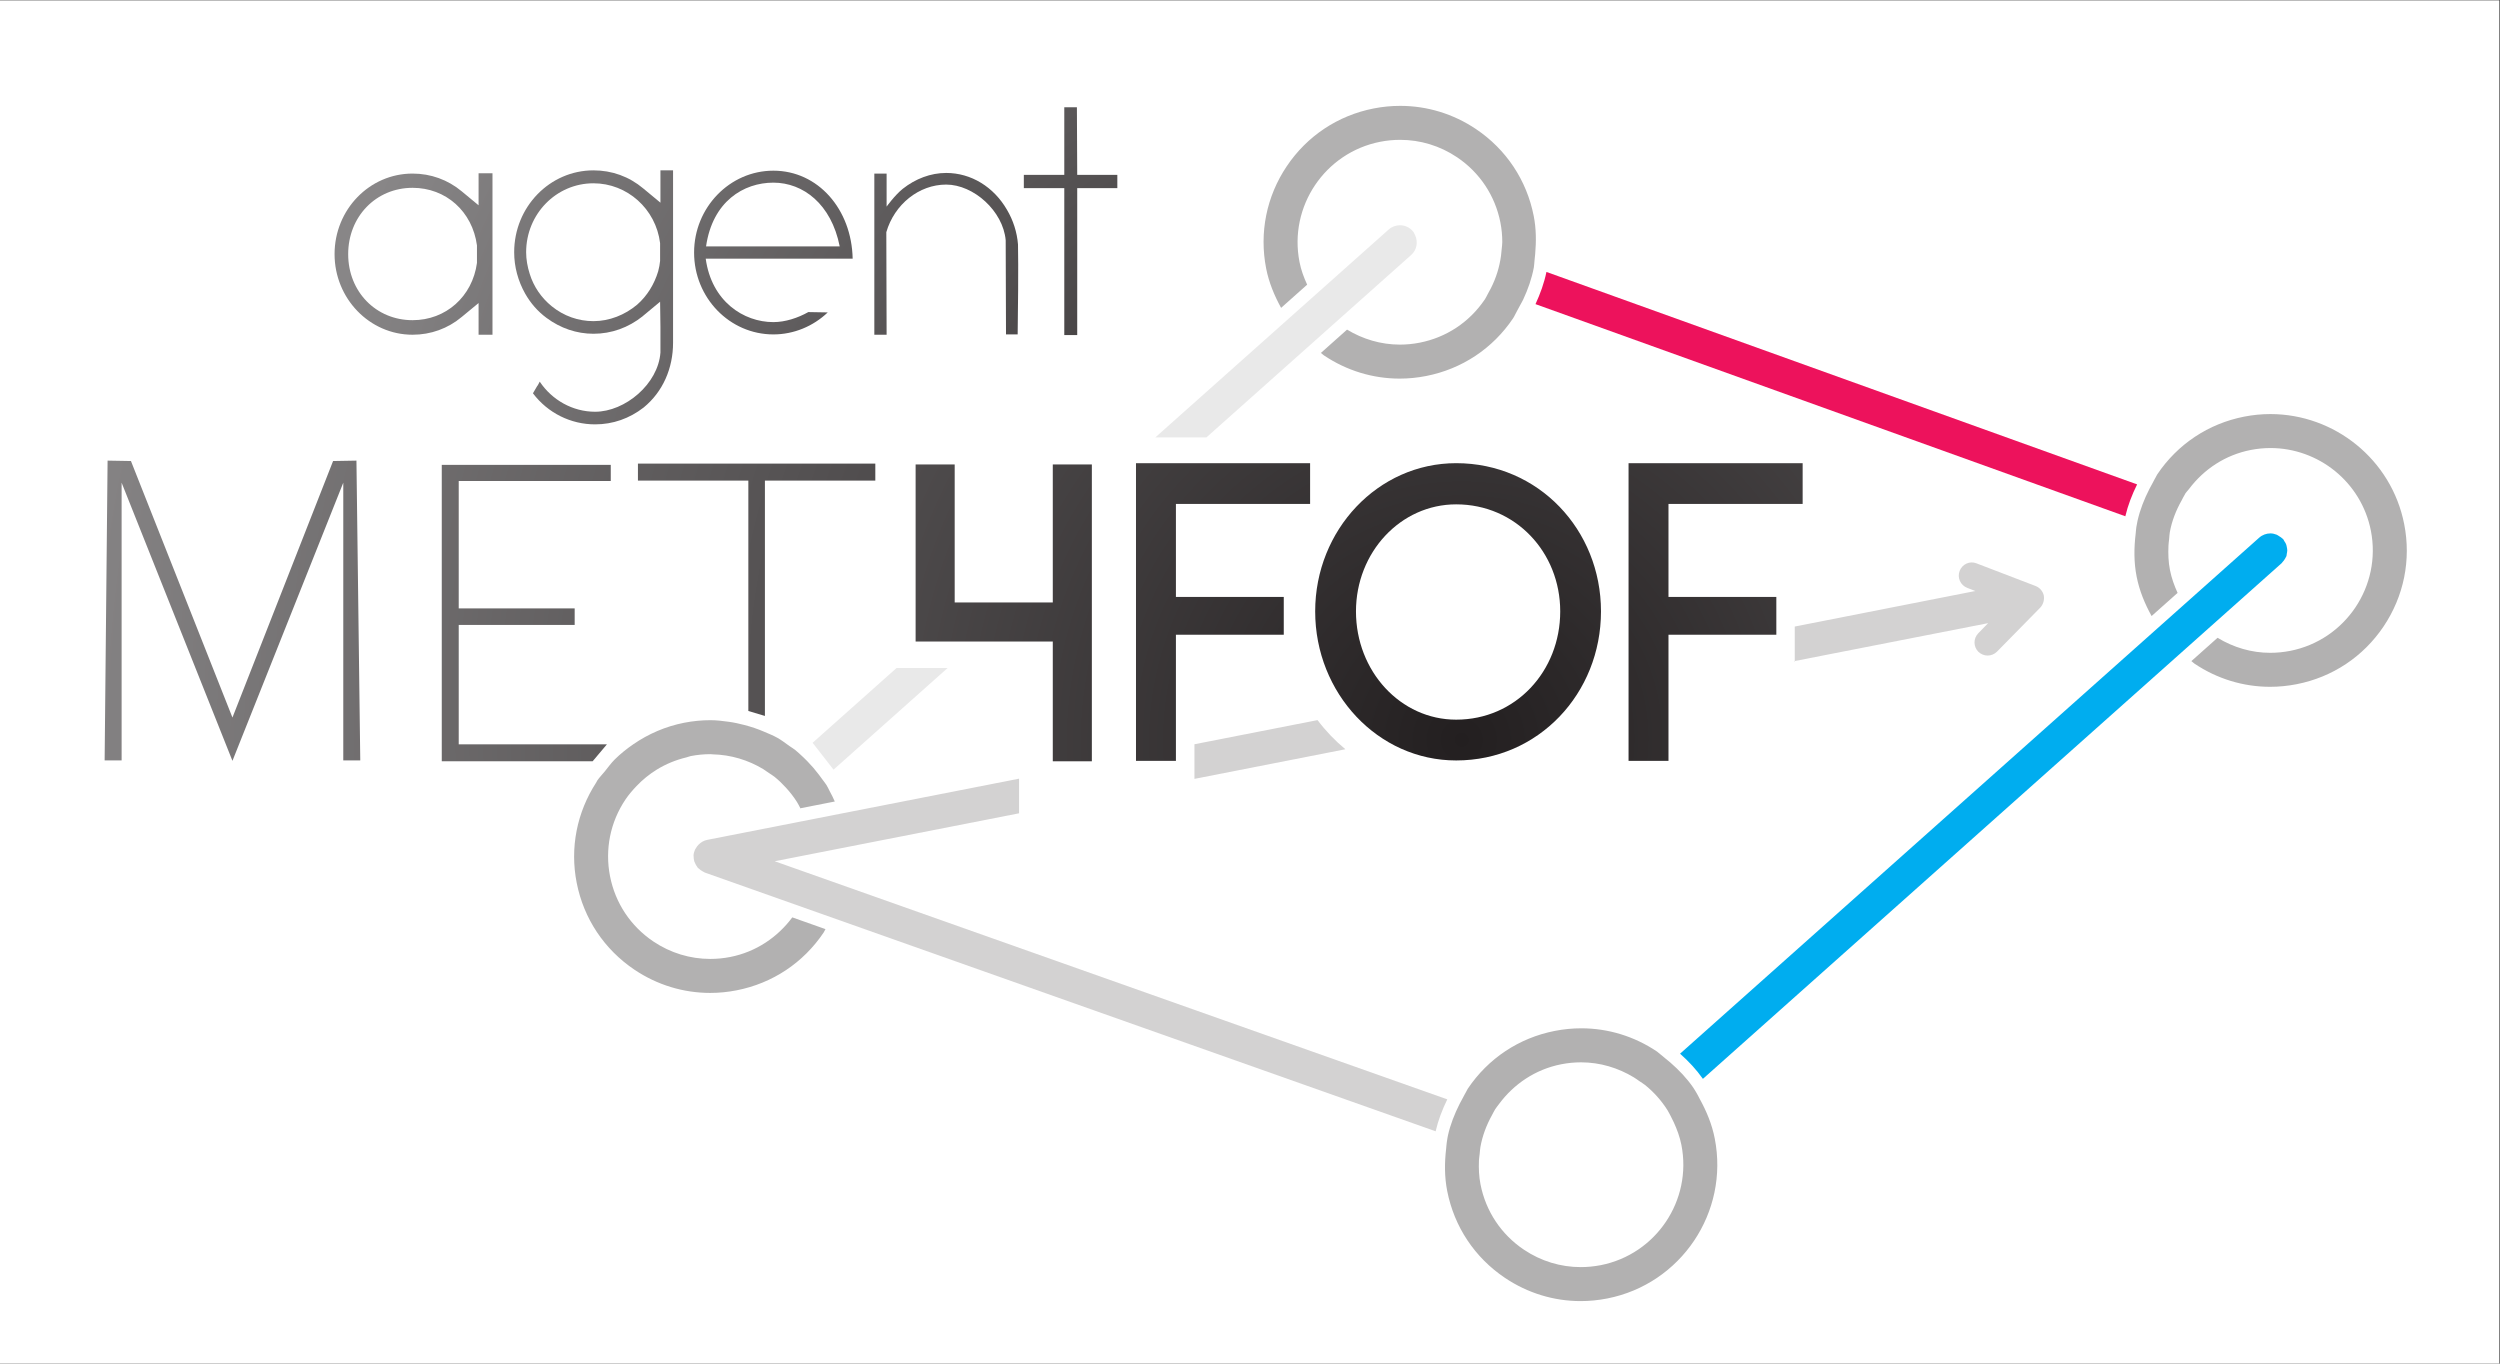 <?xml version="1.0" encoding="UTF-8" standalone="no"?>
<svg
   xmlns:dc="http://purl.org/dc/elements/1.1/"
   xmlns:cc="http://creativecommons.org/ns#"
   xmlns:rdf="http://www.w3.org/1999/02/22-rdf-syntax-ns#"
   xmlns:svg="http://www.w3.org/2000/svg"
   xmlns="http://www.w3.org/2000/svg"
   viewBox="0 0 127.525 69.559"
   height="69.559"
   width="127.525"
   xml:space="preserve"
   id="svg2"
   version="1.1"><rect x="0" y="0" width="127.525" height="69.559" fill="#333333" stroke="none"/><defs
     id="defs6"><radialGradient
       id="radialGradient32"
       spreadMethod="pad"
       gradientTransform="matrix(-51.712,17.763,17.763,51.712,55.959,23.907)"
       gradientUnits="userSpaceOnUse"
       r="1"
       cy="0"
       cx="0"
       fy="0"
       fx="0"><stop
         id="stop26"
         offset="0"
         style="stop-opacity:1;stop-color:#231f20" /><stop
         id="stop28"
         offset="0.018"
         style="stop-opacity:1;stop-color:#231f20" /><stop
         id="stop30"
         offset="1"
         style="stop-opacity:1;stop-color:#888687" /></radialGradient><radialGradient
       id="radialGradient52"
       spreadMethod="pad"
       gradientTransform="matrix(-51.712,17.763,17.763,51.712,55.959,23.907)"
       gradientUnits="userSpaceOnUse"
       r="1"
       cy="0"
       cx="0"
       fy="0"
       fx="0"><stop
         id="stop48"
         offset="0"
         style="stop-opacity:1;stop-color:#231f20" /><stop
         id="stop50"
         offset="1"
         style="stop-opacity:1;stop-color:#888687" /></radialGradient><radialGradient
       id="radialGradient72"
       spreadMethod="pad"
       gradientTransform="matrix(-51.7,17.758,17.758,51.7,55.959,25.549)"
       gradientUnits="userSpaceOnUse"
       r="1"
       cy="0"
       cx="0"
       fy="0"
       fx="0"><stop
         id="stop68"
         offset="0"
         style="stop-opacity:1;stop-color:#231f20" /><stop
         id="stop70"
         offset="1"
         style="stop-opacity:1;stop-color:#888687" /></radialGradient><radialGradient
       id="radialGradient92"
       spreadMethod="pad"
       gradientTransform="matrix(-51.712,17.763,17.763,51.712,55.959,23.907)"
       gradientUnits="userSpaceOnUse"
       r="1"
       cy="0"
       cx="0"
       fy="0"
       fx="0"><stop
         id="stop88"
         offset="0"
         style="stop-opacity:1;stop-color:#231f20" /><stop
         id="stop90"
         offset="1"
         style="stop-opacity:1;stop-color:#888687" /></radialGradient><radialGradient
       id="radialGradient112"
       spreadMethod="pad"
       gradientTransform="matrix(-51.712,17.763,17.763,51.712,55.959,23.907)"
       gradientUnits="userSpaceOnUse"
       r="1"
       cy="0"
       cx="0"
       fy="0"
       fx="0"><stop
         id="stop108"
         offset="0"
         style="stop-opacity:1;stop-color:#231f20" /><stop
         id="stop110"
         offset="1"
         style="stop-opacity:1;stop-color:#888687" /></radialGradient><radialGradient
       id="radialGradient132"
       spreadMethod="pad"
       gradientTransform="matrix(-51.712,17.763,17.763,51.712,55.959,23.907)"
       gradientUnits="userSpaceOnUse"
       r="1"
       cy="0"
       cx="0"
       fy="0"
       fx="0"><stop
         id="stop128"
         offset="0"
         style="stop-opacity:1;stop-color:#231f20" /><stop
         id="stop130"
         offset="1"
         style="stop-opacity:1;stop-color:#888687" /></radialGradient><radialGradient
       id="radialGradient152"
       spreadMethod="pad"
       gradientTransform="matrix(-51.712,17.763,17.763,51.712,55.959,23.907)"
       gradientUnits="userSpaceOnUse"
       r="1"
       cy="0"
       cx="0"
       fy="0"
       fx="0"><stop
         id="stop148"
         offset="0"
         style="stop-opacity:1;stop-color:#231f20" /><stop
         id="stop150"
         offset="1"
         style="stop-opacity:1;stop-color:#888687" /></radialGradient><radialGradient
       id="radialGradient172"
       spreadMethod="pad"
       gradientTransform="matrix(-39.219,13.471,13.471,39.219,52.558,28.537)"
       gradientUnits="userSpaceOnUse"
       r="1"
       cy="0"
       cx="0"
       fy="0"
       fx="0"><stop
         id="stop168"
         offset="0"
         style="stop-opacity:1;stop-color:#231f20" /><stop
         id="stop170"
         offset="1"
         style="stop-opacity:1;stop-color:#888687" /></radialGradient><radialGradient
       id="radialGradient192"
       spreadMethod="pad"
       gradientTransform="matrix(-39.219,13.471,13.471,39.219,52.558,28.537)"
       gradientUnits="userSpaceOnUse"
       r="1"
       cy="0"
       cx="0"
       fy="0"
       fx="0"><stop
         id="stop188"
         offset="0"
         style="stop-opacity:1;stop-color:#231f20" /><stop
         id="stop190"
         offset="1"
         style="stop-opacity:1;stop-color:#888687" /></radialGradient><radialGradient
       id="radialGradient212"
       spreadMethod="pad"
       gradientTransform="matrix(-39.219,13.471,13.471,39.219,52.558,28.537)"
       gradientUnits="userSpaceOnUse"
       r="1"
       cy="0"
       cx="0"
       fy="0"
       fx="0"><stop
         id="stop208"
         offset="0"
         style="stop-opacity:1;stop-color:#231f20" /><stop
         id="stop210"
         offset="1"
         style="stop-opacity:1;stop-color:#888687" /></radialGradient><radialGradient
       id="radialGradient232"
       spreadMethod="pad"
       gradientTransform="matrix(-39.219,13.471,13.471,39.219,52.558,28.537)"
       gradientUnits="userSpaceOnUse"
       r="1"
       cy="0"
       cx="0"
       fy="0"
       fx="0"><stop
         id="stop228"
         offset="0"
         style="stop-opacity:1;stop-color:#231f20" /><stop
         id="stop230"
         offset="1"
         style="stop-opacity:1;stop-color:#888687" /></radialGradient><radialGradient
       id="radialGradient252"
       spreadMethod="pad"
       gradientTransform="matrix(-39.219,13.471,13.471,39.219,52.558,28.537)"
       gradientUnits="userSpaceOnUse"
       r="1"
       cy="0"
       cx="0"
       fy="0"
       fx="0"><stop
         id="stop248"
         offset="0"
         style="stop-opacity:1;stop-color:#231f20" /><stop
         id="stop250"
         offset="1"
         style="stop-opacity:1;stop-color:#888687" /></radialGradient><clipPath
       id="clipPath262"
       clipPathUnits="userSpaceOnUse"><path
         id="path260"
         d="M 0,52.169 H 95.644 V 0 H 0 Z" /></clipPath></defs><g
     transform="matrix(1.333,0,0,-1.333,0,69.559)"
     id="g10"><path
       id="path12"
       style="fill:#ffffff;fill-opacity:1;fill-rule:nonzero;stroke:none"
       d="M 0,0 H 95.644 V 52.169 H 0 Z" /><g
       id="g14"><g
         id="g16"><g
           id="g22"><g
             id="g24"><path
               id="path34"
               style="fill:url(#radialGradient32);stroke:none"
               d="M 8.895,23.067 4.654,33.711 V 23.083 h -0.65 l 0.113,11.473 0.894,-0.016 3.884,-9.816 3.851,9.816 0.894,0.016 0.146,-11.473 h -0.65 v 10.628 z" /></g></g></g></g><g
       id="g36"><g
         id="g38"><g
           id="g44"><g
             id="g46"><path
               id="path54"
               style="fill:url(#radialGradient52);stroke:none"
               d="m 17.554,33.776 v -4.875 h 4.437 V 28.267 H 17.554 V 23.7 h 5.672 l -0.548,-0.65 h -5.773 v 11.343 h 6.467 v -0.617 z" /></g></g></g></g><g
       id="g56"><g
         id="g58"><g
           id="g64"><g
             id="g66"><path
               id="path74"
               style="fill:url(#radialGradient72);stroke:none"
               d="m 33.496,33.792 h -4.225 v -9.007 l -0.634,0.19 v 8.817 h -4.225 v 0.65 h 9.084 z" /></g></g></g></g><g
       id="g76"><g
         id="g78"><g
           id="g84"><g
             id="g86"><path
               id="path94"
               style="fill:url(#radialGradient92);stroke:none"
               d="m 40.287,34.409 h 1.495 V 23.05 h -1.495 v 4.583 h -5.249 v 1.495 5.281 h 1.495 v -5.281 h 3.754 z" /></g></g></g></g><g
       id="g96"><g
         id="g98"><g
           id="g104"><g
             id="g106"><path
               id="path114"
               style="fill:url(#radialGradient112);stroke:none"
               d="M 44.999,32.898 V 29.34 h 4.127 v -1.447 h -4.127 v -4.826 h -1.528 v 11.391 h 6.663 v -1.56 z" /></g></g></g></g><g
       id="g116"><g
         id="g118"><g
           id="g124"><g
             id="g126"><path
               id="path134"
               style="fill:url(#radialGradient132);stroke:none"
               d="m 50.328,28.786 c 0,-3.135 2.405,-5.704 5.395,-5.704 v 0 c 3.153,0 5.542,2.569 5.542,5.704 v 0 c 0,3.121 -2.389,5.672 -5.542,5.672 v 0 c -2.99,0 -5.395,-2.551 -5.395,-5.672 m 1.561,0 c 0,2.26 1.705,4.096 3.834,4.096 v 0 c 2.276,0 3.982,-1.836 3.982,-4.096 v 0 c 0,-2.291 -1.706,-4.143 -3.982,-4.143 v 0 c -2.129,0 -3.834,1.852 -3.834,4.143" /></g></g></g></g><g
       id="g136"><g
         id="g138"><g
           id="g144"><g
             id="g146"><path
               id="path154"
               style="fill:url(#radialGradient152);stroke:none"
               d="M 62.32,34.458 V 23.067 h 1.528 v 4.826 h 4.127 v 1.446 h -4.127 v 3.559 h 5.134 v 1.56 z" /></g></g></g></g><g
       id="g156"><g
         id="g158"><g
           id="g164"><g
             id="g166"><path
               id="path174"
               style="fill:url(#radialGradient172);stroke:none"
               d="m 18.314,45.552 v -1.226 l -0.643,0.533 c -0.533,0.445 -1.189,0.681 -1.883,0.681 v 0 c -1.647,0 -2.985,-1.375 -2.985,-3.083 v 0 c 0,-1.697 1.338,-3.084 2.985,-3.084 v 0 c 0.694,0 1.35,0.235 1.883,0.682 v 0 l 0.643,0.531 v -1.213 h 0.532 v 6.179 z m -4.99,-3.095 c 0,1.436 1.064,2.538 2.464,2.538 v 0 c 1.275,0 2.29,-0.904 2.464,-2.205 v 0 -0.049 -0.619 C 18.078,40.834 17.063,39.93 15.788,39.93 v 0 c -1.4,0 -2.464,1.09 -2.464,2.527" /></g></g></g></g><g
       id="g176"><g
         id="g178"><g
           id="g184"><g
             id="g186"><path
               id="path194"
               style="fill:url(#radialGradient192);stroke:none"
               d="m 25.273,45.663 v -1.237 l -0.656,0.544 c -0.545,0.458 -1.202,0.693 -1.907,0.693 v 0 c -1.672,0 -3.034,-1.398 -3.034,-3.133 v 0 c 0,-0.557 0.148,-1.101 0.421,-1.585 v 0 c 0.211,-0.371 0.483,-0.681 0.817,-0.928 v 0 c 0.533,-0.396 1.152,-0.607 1.796,-0.607 v 0 c 0.693,0 1.337,0.236 1.882,0.669 v 0 l 0.012,0.012 0.656,0.545 0.013,-0.966 V 38.692 C 25.187,37.49 23.924,36.426 22.772,36.426 v 0 c -0.854,0 -1.647,0.446 -2.118,1.152 v 0 l -0.086,-0.161 v 0.012 l -0.174,-0.297 c 0.57,-0.756 1.449,-1.189 2.378,-1.189 v 0 c 0.681,0 1.313,0.223 1.857,0.644 v 0 c 0.743,0.606 1.127,1.511 1.127,2.477 v 0 6.599 z m -4.16,-5.2 c -0.397,0.321 -0.694,0.755 -0.842,1.238 v 0 c -0.087,0.272 -0.137,0.558 -0.137,0.829 v 0 c 0,1.462 1.152,2.638 2.576,2.638 v 0 c 1.288,0 2.389,-0.978 2.55,-2.29 v 0 -0.681 c -0.011,-0.125 -0.037,-0.261 -0.073,-0.396 v 0 c -0.149,-0.496 -0.422,-0.942 -0.805,-1.277 v 0 C 23.911,40.128 23.316,39.893 22.71,39.893 v 0 c -0.583,0 -1.139,0.198 -1.597,0.57" /></g></g></g></g><g
       id="g196"><g
         id="g198"><g
           id="g204"><g
             id="g206"><path
               id="path214"
               style="fill:url(#radialGradient212);stroke:none"
               d="m 26.561,42.518 c 0,-1.734 1.362,-3.133 3.034,-3.133 v 0 c 0.779,0 1.523,0.31 2.08,0.842 v 0 l -0.743,0.013 c -0.397,-0.223 -0.879,-0.384 -1.337,-0.384 v 0 c -1.14,0 -2.365,0.792 -2.589,2.427 v 0 h 5.623 c -0.038,1.894 -1.326,3.368 -3.034,3.368 v 0 c -1.672,0 -3.034,-1.411 -3.034,-3.133 m 3.034,2.675 c 1.139,0 2.216,-0.818 2.538,-2.439 v 0 h -5.114 c 0.247,1.72 1.436,2.439 2.576,2.439" /></g></g></g></g><g
       id="g216"><g
         id="g218"><g
           id="g224"><g
             id="g226"><path
               id="path234"
               style="fill:url(#radialGradient232);stroke:none"
               d="M 34.547,44.958 C 34.238,44.71 33.928,44.276 33.928,44.276 v 0 1.264 h -0.47 v -6.167 h 0.47 l -0.011,3.925 c 0.309,1.065 1.25,1.821 2.29,1.821 v 0 c 1.052,0 2.18,-1.015 2.278,-2.131 v 0 l 0.012,-3.603 h 0.446 c 0.038,2.749 0.013,3.233 0.013,3.442 v 0 c -0.037,0.471 -0.186,0.929 -0.421,1.326 v 0 c -0.508,0.879 -1.374,1.411 -2.328,1.411 v 0 c -0.594,0 -1.176,-0.223 -1.66,-0.606" /></g></g></g></g><g
       id="g236"><g
         id="g238"><g
           id="g244"><g
             id="g246"><path
               id="path254"
               style="fill:url(#radialGradient252);stroke:none"
               d="M 40.727,48.078 V 45.49 h -1.548 v -0.508 h 1.548 v -5.621 h 0.495 v 5.621 h 1.535 v 0.508 h -1.535 l -0.012,2.588 z" /></g></g></g></g><g
       id="g256"><g
         clip-path="url(#clipPath262)"
         id="g258"><g
           transform="translate(81.33,32.426)"
           id="g264"><path
             id="path266"
             style="fill:#ed125c;fill-opacity:1;fill-rule:nonzero;stroke:none"
             d="M 0,0 C 0.099,0.422 0.256,0.827 0.451,1.22 L -22.152,9.35 C -22.239,8.925 -22.388,8.516 -22.571,8.118 Z" /></g><g
           transform="translate(92.002,32.124)"
           id="g268"><path
             id="path270"
             style="fill:#b2b1b1;fill-opacity:1;fill-rule:nonzero;stroke:none"
             d="M 0,0 C -0.488,2.486 -2.678,4.213 -5.119,4.213 -5.451,4.213 -5.787,4.181 -6.124,4.115 -7.492,3.847 -8.673,3.062 -9.45,1.905 -9.473,1.871 -9.486,1.832 -9.508,1.797 -9.554,1.725 -9.586,1.648 -9.628,1.574 -9.67,1.501 -9.71,1.427 -9.748,1.352 c -0.2,-0.391 -0.361,-0.796 -0.456,-1.219 -0.018,-0.082 -0.032,-0.165 -0.047,-0.248 -0.014,-0.085 -0.015,-0.171 -0.026,-0.257 -0.065,-0.539 -0.07,-1.088 0.038,-1.637 0.106,-0.54 0.314,-1.039 0.572,-1.507 l 0.995,0.886 c -0.126,0.277 -0.231,0.565 -0.291,0.871 -0.062,0.313 -0.072,0.625 -0.058,0.936 0.004,0.086 0.016,0.171 0.026,0.256 0.009,0.086 0.01,0.172 0.025,0.257 0.077,0.426 0.235,0.834 0.453,1.219 0.041,0.073 0.073,0.151 0.12,0.222 0.01,0.016 0.015,0.034 0.026,0.049 0.039,0.058 0.09,0.105 0.132,0.16 0.582,0.775 1.407,1.311 2.365,1.499 0.254,0.05 0.507,0.074 0.756,0.074 1.834,0 3.476,-1.297 3.843,-3.163 0.416,-2.12 -0.971,-4.183 -3.09,-4.599 -0.254,-0.049 -0.509,-0.074 -0.763,-0.074 -0.709,0 -1.399,0.202 -2.015,0.575 L -8.144,-5.24 c 0.041,-0.029 0.073,-0.067 0.115,-0.095 0.87,-0.585 1.873,-0.889 2.899,-0.889 0.337,0 0.677,0.034 1.015,0.1 1.368,0.268 2.549,1.053 3.326,2.21 C -0.012,-2.757 0.269,-1.367 0,0" /></g><g
           transform="translate(49.024,40.401)"
           id="g272"><path
             id="path274"
             style="fill:#b2b1b1;fill-opacity:1;fill-rule:nonzero;stroke:none"
             d="M 0,0 0.997,0.888 C 0.871,1.162 0.764,1.448 0.704,1.757 0.288,3.877 1.674,5.94 3.793,6.356 4.047,6.406 4.303,6.43 4.556,6.43 5.326,6.43 6.079,6.203 6.733,5.764 7.601,5.18 8.19,4.293 8.392,3.267 8.441,3.016 8.464,2.764 8.464,2.514 8.465,2.427 8.448,2.343 8.442,2.257 8.437,2.171 8.427,2.085 8.416,2 8.359,1.568 8.23,1.151 8.031,0.757 7.993,0.682 7.954,0.607 7.911,0.534 7.871,0.466 7.844,0.393 7.799,0.327 7.796,0.322 7.791,0.318 7.788,0.313 7.204,-0.547 6.323,-1.132 5.302,-1.332 5.048,-1.382 4.795,-1.406 4.545,-1.406 c -0.728,0 -1.422,0.211 -2.021,0.574 L 1.523,-1.724 c 0.041,-0.029 0.073,-0.066 0.115,-0.094 0.871,-0.585 1.873,-0.889 2.899,-0.889 0.337,0 0.677,0.033 1.015,0.1 1.368,0.268 2.549,1.052 3.326,2.209 0.057,0.085 0.092,0.179 0.144,0.267 0.043,0.073 0.08,0.148 0.12,0.222 0.039,0.075 0.084,0.147 0.12,0.223 0.186,0.397 0.33,0.808 0.41,1.235 C 9.688,1.633 9.686,1.72 9.697,1.805 9.709,1.89 9.716,1.976 9.723,2.061 9.765,2.543 9.763,3.029 9.667,3.517 9.399,4.884 8.614,6.065 7.458,6.842 6.587,7.427 5.584,7.73 4.558,7.73 4.221,7.73 3.881,7.698 3.543,7.631 2.175,7.363 0.994,6.578 0.217,5.421 -0.56,4.265 -0.84,2.875 -0.572,1.507 -0.466,0.967 -0.258,0.469 0,0" /></g><g
           transform="translate(31.897,22.73)"
           id="g276"><path
             id="path278"
             style="fill:#e9e9e9;fill-opacity:1;fill-rule:nonzero;stroke:none"
             d="M 0,0 4.365,3.889 H 2.411 L -0.801,1.028 Z" /></g><g
           transform="translate(53.978,42.404)"
           id="g280"><path
             id="path282"
             style="fill:#e9e9e9;fill-opacity:1;fill-rule:nonzero;stroke:none"
             d="m 0,0 0.026,0.023 c 0.218,0.195 0.265,0.5 0.15,0.752 C 0.15,0.833 0.123,0.891 0.079,0.941 -0.049,1.086 -0.228,1.159 -0.406,1.159 -0.56,1.159 -0.715,1.105 -0.839,0.994 l -8.927,-7.953 h 1.955 z" /></g><g
           transform="translate(30.319,17.077)"
           id="g284"><path
             id="path286"
             style="fill:#b2b1b1;fill-opacity:1;fill-rule:nonzero;stroke:none"
             d="m 0,0 c -0.561,-0.755 -1.383,-1.321 -2.377,-1.516 -0.254,-0.05 -0.509,-0.074 -0.763,-0.074 -0.77,0 -1.522,0.228 -2.176,0.667 -0.868,0.584 -1.458,1.47 -1.659,2.497 -0.201,1.027 0.009,2.071 0.592,2.939 0.125,0.186 0.27,0.352 0.422,0.512 0.23,0.243 0.488,0.451 0.769,0.626 0.351,0.217 0.738,0.376 1.148,0.474 0.054,0.013 0.104,0.037 0.158,0.048 0.253,0.049 0.506,0.073 0.755,0.073 0.029,0 0.056,-0.007 0.085,-0.007 C -2.349,6.223 -1.685,6.02 -1.108,5.671 -1.096,5.663 -1.084,5.654 -1.072,5.646 -1.011,5.609 -0.954,5.567 -0.896,5.526 -0.825,5.477 -0.75,5.434 -0.683,5.381 -0.524,5.253 -0.377,5.111 -0.24,4.96 -0.084,4.79 0.058,4.607 0.182,4.41 0.228,4.338 0.264,4.26 0.305,4.184 L 0.291,4.172 0.309,4.175 1.626,4.434 C 1.564,4.575 1.497,4.712 1.423,4.845 1.402,4.883 1.387,4.924 1.366,4.96 1.344,4.998 1.325,5.036 1.302,5.073 1.258,5.145 1.201,5.206 1.154,5.275 1.11,5.338 1.064,5.399 1.018,5.46 0.881,5.641 0.736,5.811 0.578,5.972 0.484,6.066 0.391,6.161 0.291,6.248 0.227,6.304 0.167,6.362 0.101,6.414 0.046,6.457 -0.015,6.491 -0.072,6.532 c -0.013,0.01 -0.027,0.018 -0.04,0.027 -0.151,0.108 -0.298,0.222 -0.46,0.313 -0.16,0.09 -0.331,0.157 -0.5,0.23 -0.248,0.107 -0.503,0.193 -0.767,0.261 -0.196,0.051 -0.393,0.095 -0.596,0.122 -0.229,0.031 -0.459,0.061 -0.694,0.061 -0.332,0 -0.669,-0.032 -1.007,-0.098 C -4.845,7.309 -5.501,7.025 -6.079,6.628 -6.333,6.454 -6.574,6.262 -6.794,6.044 -6.934,5.905 -7.051,5.74 -7.177,5.584 -7.27,5.467 -7.377,5.364 -7.462,5.238 -7.478,5.214 -7.487,5.186 -7.503,5.162 -8.243,4.02 -8.514,2.663 -8.251,1.324 c 0.268,-1.368 1.054,-2.549 2.21,-3.326 0.87,-0.585 1.873,-0.889 2.899,-0.889 0.337,0 0.677,0.033 1.015,0.1 1.368,0.268 2.549,1.053 3.326,2.21 0.028,0.042 0.044,0.089 0.071,0.131 z" /></g><g
           transform="translate(87.316,30.635)"
           id="g288"><path
             id="path290"
             style="fill:#00adef;fill-opacity:1;fill-rule:nonzero;stroke:none"
             d="M 0,0 C 0.011,0.01 0.015,0.023 0.025,0.033 0.065,0.074 0.098,0.12 0.126,0.168 0.138,0.189 0.151,0.21 0.161,0.233 0.166,0.244 0.175,0.253 0.179,0.265 0.19,0.294 0.186,0.324 0.192,0.353 0.201,0.397 0.211,0.441 0.211,0.485 0.211,0.526 0.203,0.566 0.195,0.606 0.187,0.647 0.18,0.688 0.164,0.727 0.148,0.767 0.122,0.804 0.097,0.841 0.081,0.866 0.073,0.895 0.053,0.918 0.046,0.926 0.036,0.928 0.029,0.936 c -0.038,0.038 -0.083,0.065 -0.127,0.092 -0.032,0.019 -0.06,0.043 -0.096,0.058 -0.076,0.03 -0.157,0.05 -0.239,0.05 -0.154,0 -0.309,-0.055 -0.432,-0.165 l -22.16,-19.745 c 0.328,-0.291 0.625,-0.609 0.874,-0.963 z" /></g><g
           transform="translate(50.418,24.626)"
           id="g292"><path
             id="path294"
             style="fill:#d3d2d2;fill-opacity:1;fill-rule:nonzero;stroke:none"
             d="m 0,0 -4.71,-0.924 v -1.325 l 5.776,1.134 C 0.67,-0.788 0.312,-0.414 0,0" /></g><g
           transform="translate(78.21,29.396)"
           id="g296"><path
             id="path298"
             style="fill:#d3d2d2;fill-opacity:1;fill-rule:nonzero;stroke:none"
             d="m 0,0 c 0.03,-0.16 -0.02,-0.34 -0.13,-0.46 l -1.66,-1.69 c -0.1,-0.1 -0.23,-0.15 -0.36,-0.15 -0.13,0 -0.25,0.05 -0.35,0.14 -0.2,0.2 -0.2,0.51 -0.01,0.71 l 0.38,0.39 -7.4,-1.45 v 1.32 l 6.91,1.36 -0.31,0.12 c -0.26,0.1 -0.39,0.39 -0.29,0.65 0.1,0.26 0.39,0.39 0.64,0.29 L -0.31,0.36 C -0.16,0.3 -0.04,0.17 0,0" /></g><g
           transform="translate(29.645,19.225)"
           id="g300"><path
             id="path302"
             style="fill:#d3d2d2;fill-opacity:1;fill-rule:nonzero;stroke:none"
             d="M 0,0 9.352,1.835 V 3.16 L -2.582,0.818 C -2.711,0.793 -2.821,0.726 -2.909,0.639 -2.953,0.596 -2.987,0.548 -3.016,0.497 -3.026,0.48 -3.039,0.465 -3.047,0.448 -3.078,0.379 -3.1,0.306 -3.105,0.228 c -10e-4,-0.003 0,-0.004 0,-0.007 -10e-4,-0.012 0.003,-0.023 0.003,-0.035 0,-0.065 0.007,-0.131 0.027,-0.195 0.007,-0.023 0.019,-0.044 0.029,-0.066 0.022,-0.05 0.048,-0.098 0.084,-0.143 0.008,-0.011 0.01,-0.024 0.02,-0.034 0.009,-0.011 0.023,-0.015 0.033,-0.025 0.045,-0.044 0.096,-0.08 0.149,-0.108 0.021,-0.011 0.04,-0.026 0.062,-0.034 0.009,-0.004 0.015,-0.011 0.024,-0.014 l 27.966,-9.901 c 0.098,0.422 0.253,0.828 0.446,1.222 z" /></g><g
           transform="translate(64.343,8.367)"
           id="g304"><path
             id="path306"
             style="fill:#b2b1b1;fill-opacity:1;fill-rule:nonzero;stroke:none"
             d="m 0,0 c 0.416,-2.12 -0.97,-4.183 -3.089,-4.599 -0.255,-0.049 -0.51,-0.074 -0.763,-0.074 -0.771,0 -1.523,0.228 -2.176,0.667 -0.869,0.584 -1.458,1.47 -1.66,2.497 -0.061,0.309 -0.072,0.615 -0.06,0.916 0.004,0.087 0.019,0.17 0.028,0.256 0.009,0.085 0.013,0.171 0.027,0.255 0.077,0.435 0.232,0.843 0.443,1.223 0.041,0.073 0.075,0.151 0.12,0.222 0.048,0.074 0.103,0.141 0.155,0.211 0.561,0.755 1.383,1.32 2.376,1.515 0.254,0.05 0.507,0.074 0.756,0.074 0.729,0 1.422,-0.211 2.022,-0.575 C -1.747,2.544 -1.678,2.492 -1.608,2.443 -1.537,2.394 -1.462,2.351 -1.395,2.298 -1.057,2.027 -0.765,1.699 -0.53,1.327 -0.485,1.254 -0.449,1.176 -0.408,1.101 -0.367,1.025 -0.329,0.948 -0.293,0.869 -0.167,0.594 -0.061,0.309 0,0 M 0.704,1.757 C 0.663,1.832 0.628,1.911 0.583,1.984 0.539,2.056 0.498,2.13 0.45,2.2 0.204,2.557 -0.097,2.871 -0.428,3.159 -0.492,3.214 -0.557,3.267 -0.624,3.32 -0.69,3.372 -0.75,3.431 -0.819,3.481 -0.86,3.51 -0.893,3.547 -0.935,3.576 -1.805,4.161 -2.808,4.465 -3.832,4.465 -4.17,4.465 -4.51,4.432 -4.849,4.365 -6.216,4.097 -7.397,3.312 -8.174,2.155 -8.202,2.113 -8.218,2.066 -8.245,2.023 -8.291,1.951 -8.323,1.874 -8.365,1.801 -8.407,1.727 -8.447,1.653 -8.485,1.578 -8.683,1.186 -8.843,0.781 -8.936,0.358 -8.954,0.275 -8.964,0.192 -8.978,0.108 -8.992,0.023 -8.994,-0.063 -9.004,-0.148 c -0.062,-0.531 -0.065,-1.071 0.041,-1.611 0.268,-1.368 1.053,-2.549 2.21,-3.326 0.87,-0.585 1.873,-0.889 2.898,-0.889 0.337,0 0.677,0.034 1.016,0.1 C -0.016,-5.32 1.83,-2.573 1.275,0.25 1.17,0.79 0.962,1.288 0.704,1.757" /></g><g
           transform="translate(68.684,26.886)"
           id="g308"><path
             id="path310"
             style="fill:#231f20;fill-opacity:1;fill-rule:nonzero;stroke:none"
             d="M 0,0 -0.033,-0.007 H 0 Z" /></g></g></g></g></svg>